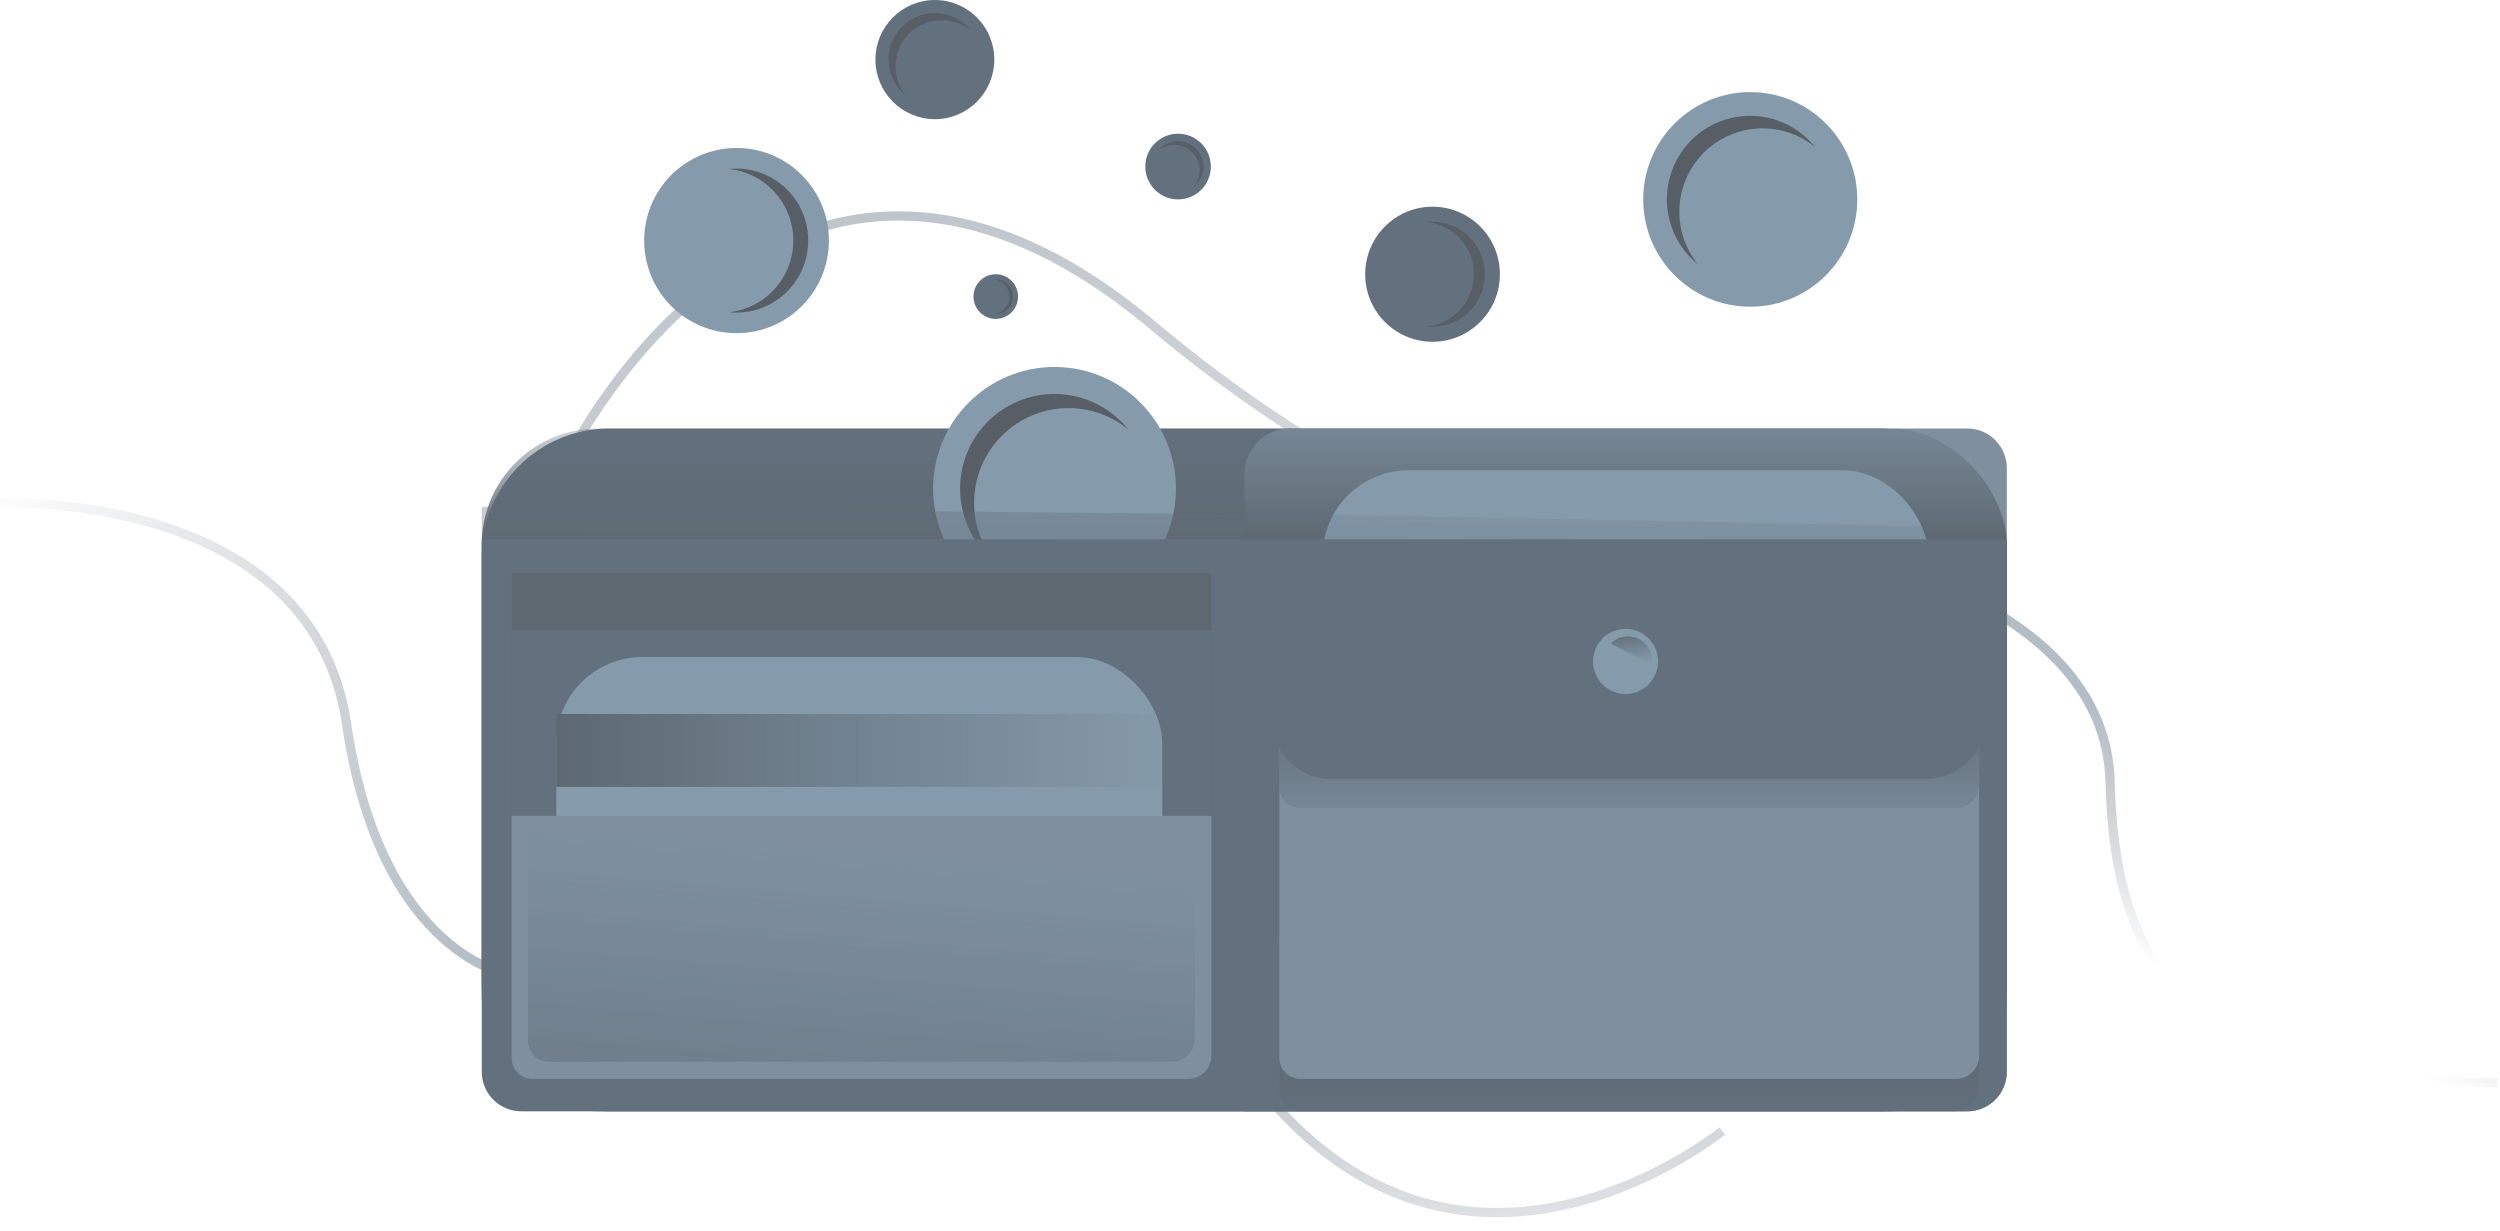 <?xml version="1.0" encoding="UTF-8"?>
<svg width="270px" height="133px" viewBox="0 0 270 133" version="1.1" xmlns="http://www.w3.org/2000/svg" xmlns:xlink="http://www.w3.org/1999/xlink">
    <!-- Generator: Sketch 52.5 (67469) - http://www.bohemiancoding.com/sketch -->
    <title>Asset 37</title>
    <desc>Created with Sketch.</desc>
    <defs>
        <linearGradient x1="33.583%" y1="-84.399%" x2="66.163%" y2="124.117%" id="linearGradient-1">
            <stop stop-color="#486075" offset="0%"></stop>
            <stop stop-color="#15202D" stop-opacity="0" offset="100%"></stop>
        </linearGradient>
        <linearGradient x1="110.299%" y1="85.597%" x2="-1.616%" y2="0.431%" id="linearGradient-2">
            <stop stop-color="#486075" offset="0%"></stop>
            <stop stop-color="#15202D" stop-opacity="0" offset="100%"></stop>
        </linearGradient>
        <linearGradient x1="10.6%" y1="3.722%" x2="89.267%" y2="156.94%" id="linearGradient-3">
            <stop stop-color="#486075" offset="0%"></stop>
            <stop stop-color="#15202D" stop-opacity="0" offset="100%"></stop>
        </linearGradient>
        <linearGradient x1="49.999%" y1="16.23%" x2="49.999%" y2="-6.92%" id="linearGradient-4">
            <stop stop-color="#182835" offset="0%"></stop>
            <stop stop-color="#213447" stop-opacity="0" offset="100%"></stop>
        </linearGradient>
        <linearGradient x1="35.281%" y1="24.53%" x2="16.413%" y2="58.958%" id="linearGradient-5">
            <stop stop-color="#486075" offset="0%"></stop>
            <stop stop-color="#15202D" stop-opacity="0" offset="100%"></stop>
        </linearGradient>
        <linearGradient x1="50.395%" y1="114.919%" x2="49.747%" y2="-55.36%" id="linearGradient-6">
            <stop stop-color="#182835" offset="0%"></stop>
            <stop stop-color="#213447" stop-opacity="0" offset="100%"></stop>
        </linearGradient>
        <linearGradient x1="40.279%" y1="230.773%" x2="54.9%" y2="-41.167%" id="linearGradient-7">
            <stop stop-color="#182835" offset="0%"></stop>
            <stop stop-color="#213447" stop-opacity="0" offset="100%"></stop>
        </linearGradient>
        <linearGradient x1="50.002%" y1="63.183%" x2="50.002%" y2="126.924%" id="linearGradient-8">
            <stop stop-color="#182835" offset="0%"></stop>
            <stop stop-color="#213447" stop-opacity="0" offset="100%"></stop>
        </linearGradient>
        <linearGradient x1="50.002%" y1="39.547%" x2="50.002%" y2="121.194%" id="linearGradient-9">
            <stop stop-color="#182835" offset="0%"></stop>
            <stop stop-color="#213447" stop-opacity="0" offset="100%"></stop>
        </linearGradient>
        <linearGradient x1="0%" y1="50%" x2="103.156%" y2="50%" id="linearGradient-10">
            <stop stop-color="#182835" offset="0%"></stop>
            <stop stop-color="#213447" stop-opacity="0" offset="100%"></stop>
        </linearGradient>
        <linearGradient x1="36.877%" y1="-21.814%" x2="59.628%" y2="100.972%" id="linearGradient-11">
            <stop stop-color="#182835" offset="0%"></stop>
            <stop stop-color="#213447" stop-opacity="0" offset="100%"></stop>
        </linearGradient>
        <linearGradient x1="9.342%" y1="205.827%" x2="59.314%" y2="10.122%" id="linearGradient-12">
            <stop stop-color="#182835" offset="0%"></stop>
            <stop stop-color="#213447" stop-opacity="0" offset="100%"></stop>
        </linearGradient>
    </defs>
    <g id="Page-1" stroke="none" strokeWidth="1" fill="none" fill-rule="evenodd" opacity="0.7">
        <g id="blaze-level-cashback-1-modal" transform="translate(-585, -310)">
            <g id="Asset-37" transform="translate(585, 310)">
                <path d="M186.013,122.142 C186.013,122.142 159.009,144.137 137.092,118.647" id="Path" stroke="url(#linearGradient-1)" strokeWidth="3" opacity="0.6"></path>
                <path d="M0.043,54.326 C0.043,54.326 33.707,52.876 37.426,78.168 C41.145,103.46 55.266,105.346 55.266,105.346" id="Path" stroke="url(#linearGradient-2)" strokeWidth="3" opacity="0.6"></path>
                <path d="M61.602,49.026 C61.602,49.026 85.037,2.027 124.491,35.135 C159.394,64.438 189.565,64.08 189.565,64.08" id="Path" stroke="url(#linearGradient-3)" strokeWidth="3" opacity="0.6"></path>
                <rect id="Rectangle" fill="#213447" fill-rule="nonzero" x="52.028" y="46.279" width="164.71" height="73.739" rx="13.78"></rect>
                <path d="M212.475,46.279 L139.344,46.279 C138.027,46.278 136.763,46.803 135.832,47.737 C134.901,48.672 134.379,49.94 134.382,51.261 L134.382,120.021 L212.475,120.021 C214.828,120.019 216.735,118.105 216.735,115.746 L216.735,50.554 C216.735,48.194 214.828,46.281 212.475,46.279 Z" id="Path" fill="#486075" fill-rule="nonzero"></path>
                <rect id="Rectangle" fill="url(#linearGradient-4)" fill-rule="nonzero" x="52.028" y="46.279" width="164.71" height="73.739" rx="12.55"></rect>
                <path d="M193.715,58.652 C193.715,58.652 227.418,63.215 227.896,84.54 C228.477,110.063 242.114,116.781 269.696,116.932" id="Path" stroke="url(#linearGradient-5)" strokeWidth="3" opacity="0.6"></path>
                <rect id="Rectangle" fill="#517087" fill-rule="nonzero" x="142.843" y="50.788" width="65.435" height="43.736" rx="9.28"></rect>
                <ellipse id="Oval" fill="#517087" fill-rule="nonzero" cx="113.888" cy="52.779" rx="13.112" ry="13.147"></ellipse>
                <path d="M105.203,54.293 C105.204,50.352 107.463,46.762 111.01,45.065 C114.558,43.369 118.762,43.867 121.817,46.346 C119.365,43.302 115.396,41.929 111.594,42.807 C107.791,43.686 104.822,46.663 103.946,50.475 C103.07,54.288 104.44,58.267 107.475,60.726 C106.002,58.908 105.199,56.636 105.203,54.293 Z" id="Path" fill="#101A24" fill-rule="nonzero"></path>
                <path d="M52.028,54.718 L52.028,58.246 L87.449,74.908 L120.531,69.256 C120.531,69.256 134.529,64.622 134.529,55.569 L52.028,54.718 Z" id="Path" fill="url(#linearGradient-6)" fill-rule="nonzero"></path>
                <ellipse id="Oval" fill="#517087" fill-rule="nonzero" cx="79.546" cy="25.982" rx="9.975" ry="10.001"></ellipse>
                <path d="M83.406,20.484 C85.521,22.604 86.232,25.755 85.233,28.582 C84.234,31.408 81.703,33.407 78.728,33.718 C81.675,34.026 84.54,32.623 86.11,30.103 C87.68,27.582 87.68,24.385 86.11,21.865 C84.54,19.345 81.675,17.942 78.728,18.25 C80.498,18.43 82.151,19.22 83.406,20.484 Z" id="Path" fill="#101A24" fill-rule="nonzero"></path>
                <ellipse id="Oval" fill="#517087" fill-rule="nonzero" cx="189.027" cy="21.536" rx="11.559" ry="11.589"></ellipse>
                <path d="M181.368,22.873 C181.368,19.399 183.36,16.235 186.487,14.738 C189.614,13.242 193.32,13.68 196.014,15.864 C193.853,13.178 190.352,11.964 186.997,12.738 C183.643,13.512 181.023,16.138 180.251,19.502 C179.479,22.865 180.69,26.375 183.369,28.542 C182.072,26.939 181.366,24.937 181.368,22.873 Z" id="Path" fill="#101A24" fill-rule="nonzero"></path>
                <ellipse id="Oval" fill="#213447" fill-rule="nonzero" cx="100.966" cy="6.436" rx="6.419" ry="6.436"></ellipse>
                <path d="M96.715,7.18 C96.716,5.251 97.821,3.494 99.556,2.663 C101.292,1.832 103.349,2.075 104.846,3.287 C103.648,1.788 101.701,1.107 99.834,1.536 C97.967,1.964 96.509,3.426 96.082,5.298 C95.655,7.17 96.333,9.122 97.828,10.323 C97.109,9.434 96.716,8.324 96.715,7.18 Z" id="Path" fill="#101A24" fill-rule="nonzero"></path>
                <ellipse id="Oval" fill="#213447" fill-rule="nonzero" cx="154.715" cy="29.617" rx="7.275" ry="7.294"></ellipse>
                <path d="M157.529,25.604 C159.071,27.15 159.589,29.448 158.861,31.509 C158.133,33.57 156.289,35.029 154.121,35.259 C156.27,35.483 158.358,34.459 159.502,32.621 C160.646,30.783 160.646,28.452 159.502,26.614 C158.358,24.776 156.27,23.752 154.121,23.975 C155.409,24.11 156.613,24.685 157.529,25.604 Z" id="Path" fill="#101A24" fill-rule="nonzero"></path>
                <ellipse id="Oval" fill="#213447" fill-rule="nonzero" cx="127.231" cy="17.988" rx="3.539" ry="3.548"></ellipse>
                <path d="M126.823,15.64 C127.884,15.639 128.85,16.25 129.307,17.209 C129.763,18.169 129.629,19.306 128.962,20.132 C129.774,19.467 130.139,18.397 129.901,17.373 C129.664,16.348 128.866,15.549 127.845,15.311 C126.823,15.073 125.755,15.438 125.092,16.253 C125.582,15.856 126.193,15.64 126.823,15.64 Z" id="Path" fill="#101A24" fill-rule="nonzero"></path>
                <ellipse id="Oval" fill="#213447" fill-rule="nonzero" cx="107.542" cy="32.03" rx="2.406" ry="2.412"></ellipse>
                <path d="M108.913,32.656 C108.672,33.337 108.062,33.82 107.345,33.896 C108.056,33.97 108.747,33.631 109.126,33.023 C109.504,32.415 109.504,31.644 109.126,31.036 C108.747,30.428 108.056,30.089 107.345,30.164 C107.771,30.207 108.169,30.398 108.471,30.703 C108.981,31.214 109.153,31.974 108.913,32.656 Z" id="Path" fill="#101A24" fill-rule="nonzero"></path>
                <polygon id="Path" fill="url(#linearGradient-7)" fill-rule="nonzero" points="142.843 64.666 208.274 67.916 208.274 56.839 142.843 55.569"></polygon>
                <path d="M52.028,58.246 L52.028,115.746 C52.028,118.105 53.935,120.019 56.289,120.021 L212.475,120.021 C214.828,120.019 216.735,118.105 216.735,115.746 L216.735,58.246 L52.028,58.246 Z" id="Path" fill="#213447" fill-rule="nonzero"></path>
                <path d="M138.164,101.393 L213.748,101.393 L213.748,117.511 C213.748,118.897 212.627,120.021 211.245,120.021 L140.43,120.021 C139.181,120.021 138.168,119.005 138.168,117.753 L138.168,101.393 L138.164,101.393 Z" id="Path" fill="url(#linearGradient-8)" fill-rule="nonzero"></path>
                <path d="M138.164,68.636 L213.748,68.636 L213.748,114.014 C213.748,115.399 212.627,116.523 211.245,116.523 L140.43,116.523 C139.181,116.523 138.168,115.507 138.168,114.255 L138.168,68.636 L138.164,68.636 Z" id="Path" fill="#486075" fill-rule="nonzero"></path>
                <path d="M55.25,61.928 L130.83,61.928 L130.83,114.014 C130.83,115.399 129.709,116.523 128.327,116.523 L57.512,116.523 C56.912,116.523 56.337,116.284 55.912,115.859 C55.488,115.433 55.25,114.856 55.25,114.255 L55.25,61.928 Z" id="Path" fill="#182835" fill-rule="nonzero"></path>
                <path d="M55.25,68.08 L130.83,68.08 L130.83,114.014 C130.83,115.399 129.709,116.523 128.327,116.523 L57.512,116.523 C56.912,116.523 56.337,116.284 55.912,115.859 C55.488,115.433 55.25,114.856 55.25,114.255 L55.25,68.08 Z" id="Path" fill="#213447" fill-rule="nonzero"></path>
                <path d="M138.164,68.636 L213.748,68.636 L213.748,84.765 C213.748,85.43 213.484,86.069 213.015,86.539 C212.545,87.01 211.909,87.274 211.245,87.274 L140.43,87.274 C139.181,87.274 138.168,86.259 138.168,85.006 L138.168,68.636 L138.164,68.636 Z" id="Path" fill="url(#linearGradient-9)" fill-rule="nonzero"></path>
                <path d="M141.423,61.198 L210.49,61.198 C212.686,61.198 214.466,62.983 214.466,65.185 L214.466,77.625 C214.466,81.213 211.565,84.121 207.987,84.121 L143.688,84.121 C140.243,84.121 137.449,81.321 137.449,77.866 L137.449,65.182 C137.451,62.982 139.229,61.2 141.423,61.198 Z" id="Path" fill="#213447" fill-rule="nonzero"></path>
                <ellipse id="Oval" fill="#517087" fill-rule="nonzero" cx="175.557" cy="71.434" rx="3.509" ry="3.518"></ellipse>
                <rect id="Rectangle" fill="#517087" fill-rule="nonzero" x="60.085" y="70.958" width="65.435" height="43.736" rx="9.28"></rect>
                <path d="M55.25,88.115 L130.83,88.115 L130.83,114.014 C130.83,115.399 129.709,116.523 128.327,116.523 L57.512,116.523 C56.912,116.523 56.337,116.284 55.912,115.859 C55.488,115.433 55.25,114.856 55.25,114.255 L55.25,88.115 Z" id="Path" fill="#486075" fill-rule="nonzero"></path>
                <rect id="Rectangle" fill="url(#linearGradient-10)" fill-rule="nonzero" x="60.085" y="77.112" width="65.435" height="7.873"></rect>
                <path d="M175.791,68.733 C175.098,68.732 174.433,69.004 173.939,69.49 L178.394,71.836 C178.419,71.688 178.432,71.539 178.434,71.39 C178.436,70.686 178.158,70.01 177.662,69.512 C177.166,69.013 176.493,68.733 175.791,68.733 Z" id="Path" fill="url(#linearGradient-11)" fill-rule="nonzero"></path>
                <path d="M57.021,89.951 L129.059,89.951 L129.059,112.167 C129.059,113.553 127.938,114.677 126.556,114.677 L59.283,114.677 C58.034,114.677 57.021,113.661 57.021,112.409 L57.021,89.961 L57.021,89.951 Z" id="Path" fill="url(#linearGradient-12)" fill-rule="nonzero"></path>
            </g>
        </g>
    </g>
</svg>